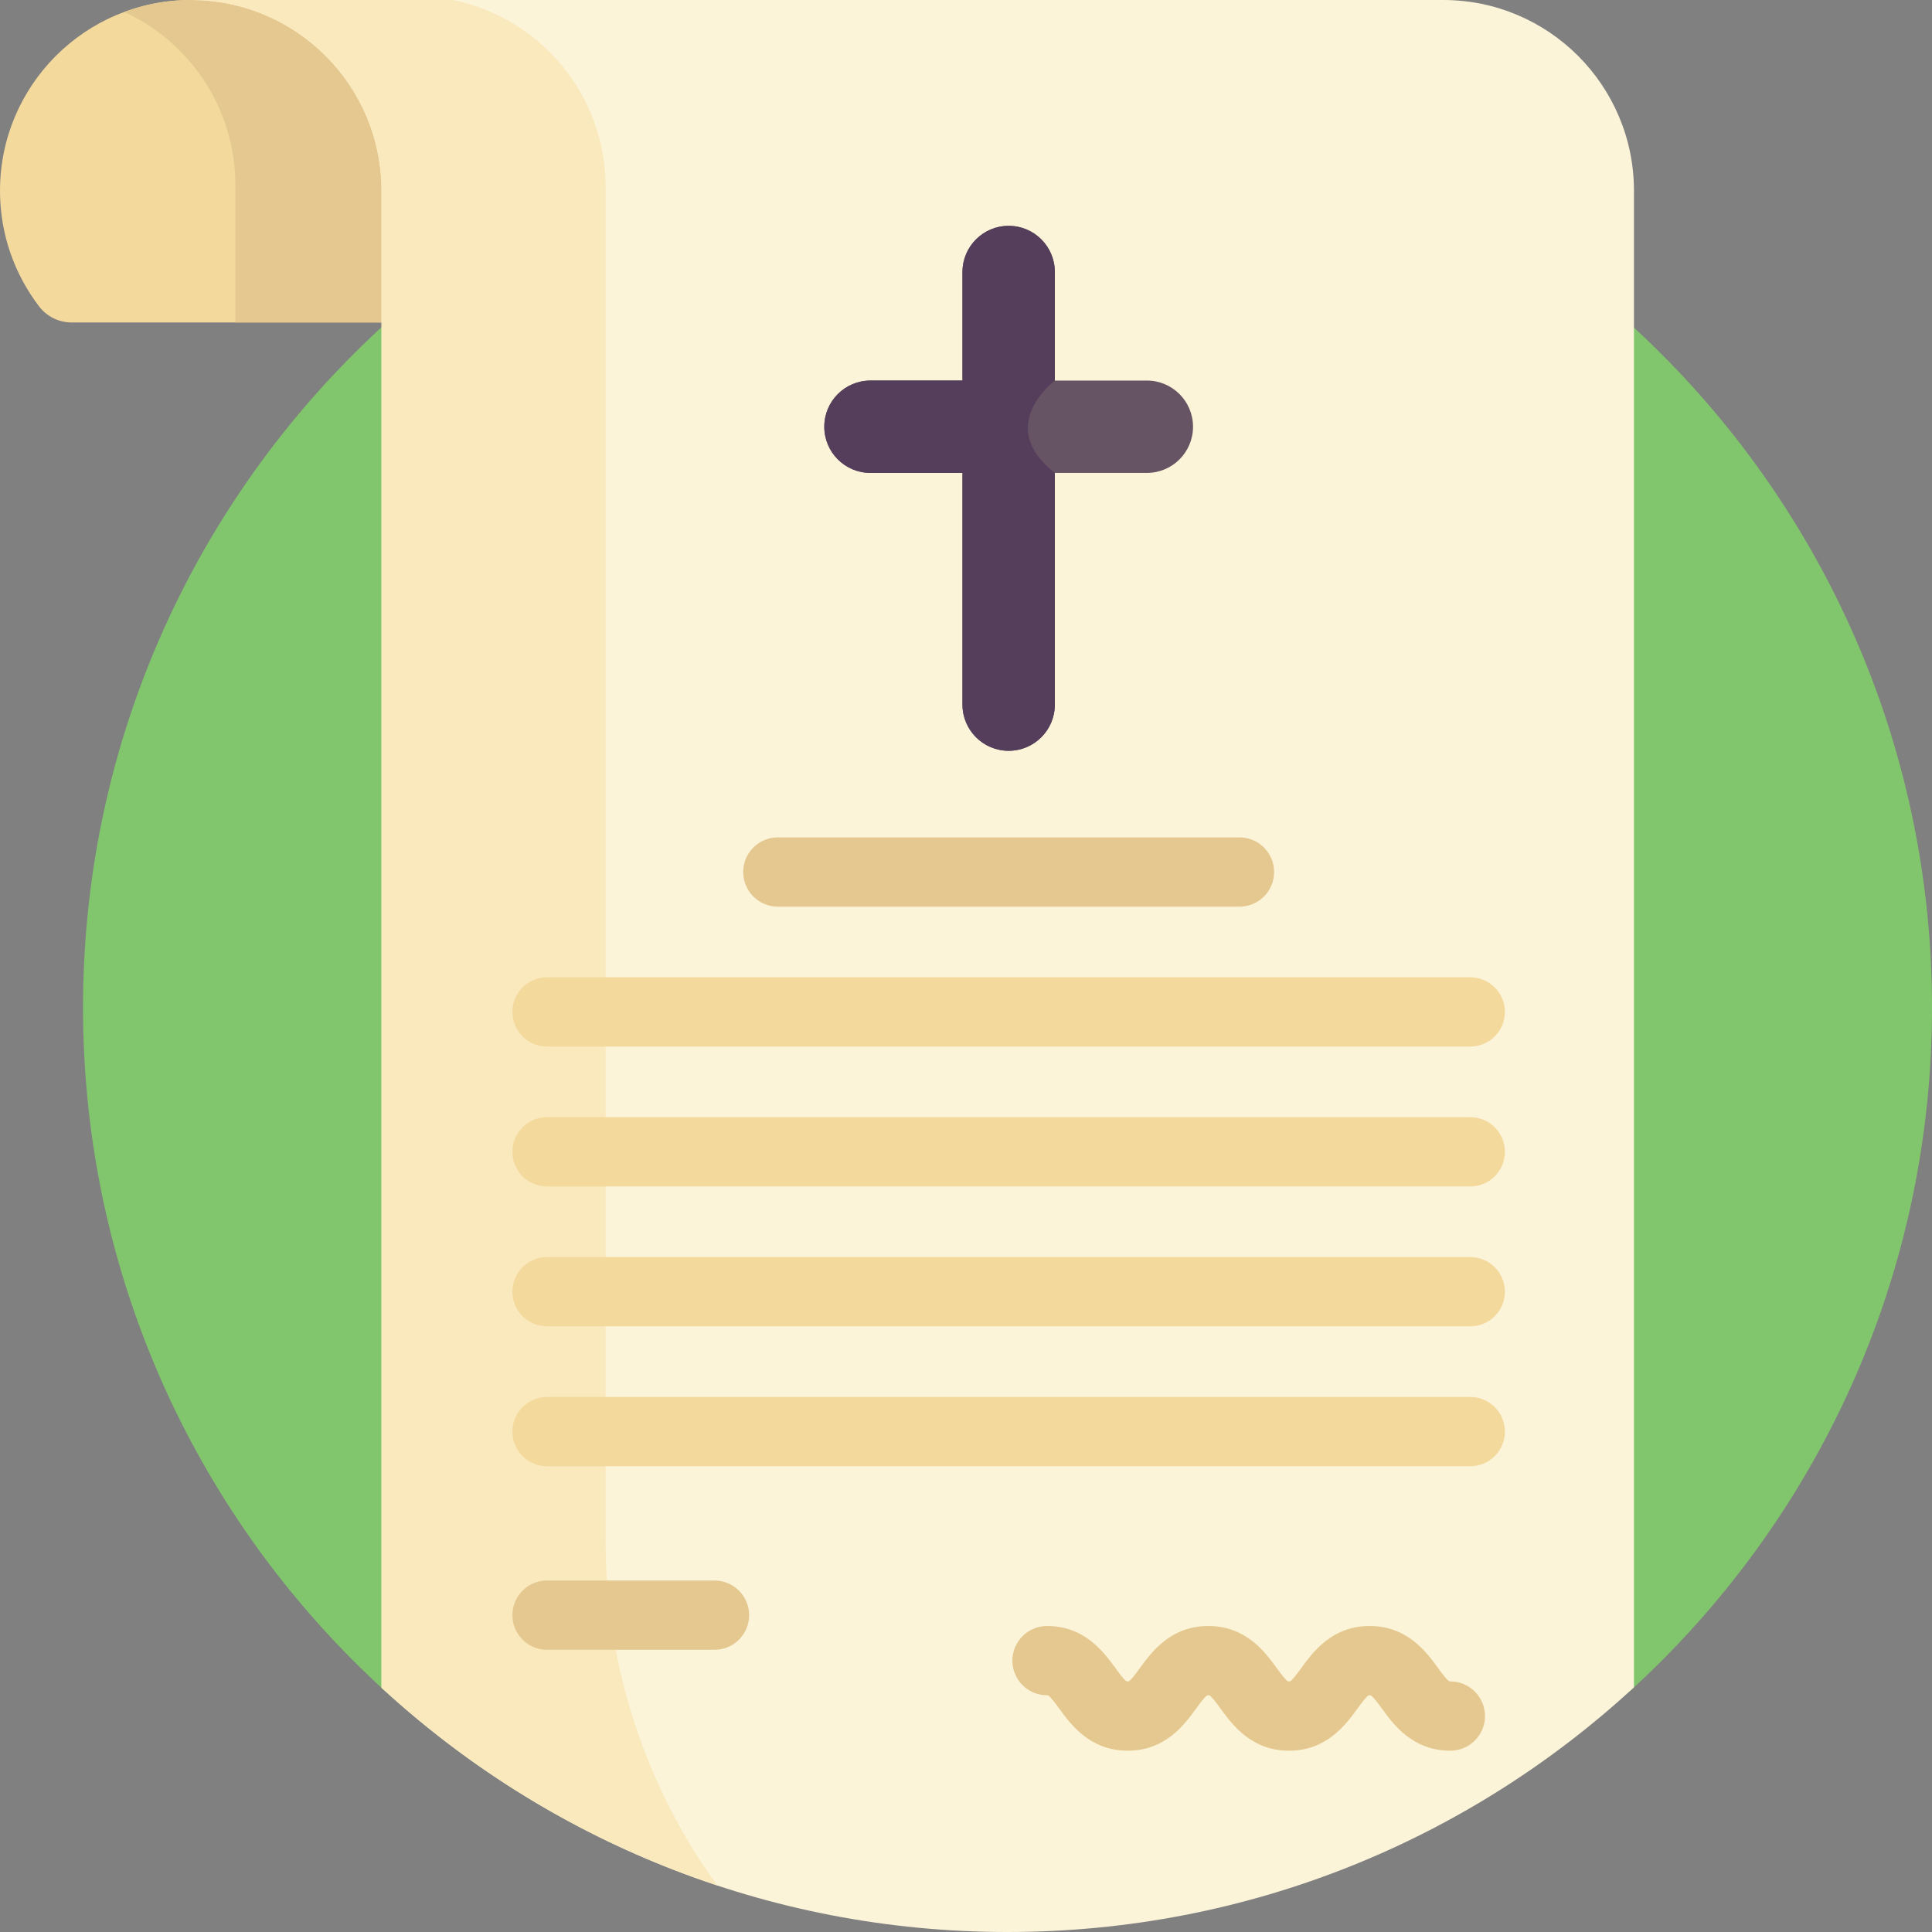 <svg id="Layer_1" enable-background="new 0 0 512 512" height="512" viewBox="0 0 512 512" width="512" xmlns="http://www.w3.org/2000/svg"><rect x="0" y="0" width="512" height="512" fill="#808080" stroke="none"/><g><path d="m102.184 448.273 329.757-.113c49.188-44.809 80.059-109.377 80.059-181.158 0-135.308-109.69-244.998-244.998-244.998s-244.998 109.69-244.998 244.998c0 71.84 30.922 136.457 80.18 181.271z" fill="#81c66d"/><g><path d="m104.041 49.09c0-22.082-14.163-40.846-33.897-47.732-8.736-.886-15.571-1.358-19.589-1.358-27.921 0-50.555 22.634-50.555 50.555 0 11.545 3.878 22.179 10.393 30.688 2.049 2.676 5.256 4.216 8.626 4.216h85.022z" fill="#f4d99d"/></g><path d="m70.144 1.358c-8.737-.886-15.571-1.358-19.589-1.358-6.2 0-12.137 1.121-17.626 3.164 17.375 7.998 29.446 25.544 29.446 45.926v36.368h41.667v-36.368c-.001-22.082-14.163-40.846-33.898-47.732z" fill="#e5c88f"/><path d="m382.461 0h-281.351-50.555c27.921 0 50.556 22.634 50.556 50.555v396.718c43.639 40.18 101.895 64.727 165.891 64.727 64.056 0 122.361-24.594 166.014-64.84v-396.605c0-27.92-22.634-50.555-50.555-50.555z" fill="#fcf4d9"/><path d="m190.07 499.656c-18.681-25.832-29.58-57.56-29.58-91.444v-358.657c0-24.484-17.406-44.899-40.518-49.555h-18.862-50.555c27.922 0 50.556 22.634 50.556 50.555v396.718c25.311 23.305 55.545 41.335 88.959 52.383z" fill="#f9e9bd"/><path d="m206.137 240.275h122.336c5.07 0 9.18-4.11 9.18-9.18s-4.11-9.18-9.18-9.18h-122.336c-5.07 0-9.18 4.11-9.18 9.18s4.11 9.18 9.18 9.18z" fill="#e5c88f"/><g fill="#f4d99d"><path d="m144.969 277.347h244.671c5.07 0 9.179-4.11 9.179-9.18s-4.11-9.18-9.179-9.18h-244.671c-5.07 0-9.18 4.11-9.18 9.18.001 5.07 4.111 9.18 9.18 9.18z"/><path d="m389.64 296.061h-244.671c-5.07 0-9.18 4.11-9.18 9.18s4.11 9.18 9.18 9.18h244.671c5.07 0 9.179-4.11 9.179-9.18s-4.109-9.18-9.179-9.18z"/><path d="m389.64 333.134h-244.671c-5.07 0-9.18 4.11-9.18 9.18s4.11 9.18 9.18 9.18h244.671c5.07 0 9.179-4.11 9.179-9.18s-4.109-9.18-9.179-9.18z"/><path d="m389.64 370.207h-244.671c-5.07 0-9.18 4.11-9.18 9.18s4.11 9.18 9.18 9.18h244.671c5.07 0 9.179-4.11 9.179-9.18s-4.109-9.18-9.179-9.18z"/></g><path d="m189.348 418.853h-44.379c-5.07 0-9.18 4.11-9.18 9.18s4.11 9.18 9.18 9.18h44.379c5.07 0 9.18-4.11 9.18-9.18s-4.11-9.18-9.18-9.18z" fill="#e5c88f"/><path d="m384.358 445.594c-.178 0-.252-.018-.252-.018-.627-.265-2.123-2.32-3.017-3.548-3.027-4.159-8.095-11.121-18.112-11.121s-15.085 6.962-18.112 11.121c-.894 1.228-2.39 3.283-3.012 3.546 0 0-.074.02-.257.02-.177 0-.251-.018-.251-.018-.628-.265-2.124-2.32-3.017-3.548-3.027-4.159-8.094-11.121-18.111-11.121s-15.084 6.962-18.111 11.122c-.893 1.228-2.388 3.282-3.01 3.545 0 0-.074.02-.256.02-.174 0-.248-.018-.248-.018-.629-.268-2.122-2.321-3.014-3.547-3.027-4.16-8.092-11.122-18.108-11.122-5.07 0-9.18 4.11-9.18 9.18s4.11 9.18 9.18 9.18c.174 0 .248.018.25.018.627.268 2.12 2.32 3.012 3.546 3.027 4.16 8.092 11.123 18.109 11.123s15.083-6.962 18.111-11.121c.893-1.228 2.389-3.282 3.01-3.546.001-.001.074-.02.257-.02.176 0 .251.018.252.018.627.266 2.122 2.32 3.015 3.547 3.028 4.16 8.094 11.122 18.112 11.122 10.017 0 15.085-6.962 18.112-11.121.894-1.228 2.39-3.283 3.012-3.546 0 0 .074-.02.258-.02.178 0 .252.018.252.018.627.265 2.123 2.32 3.017 3.548 3.027 4.159 8.095 11.121 18.112 11.121 5.07 0 9.18-4.11 9.18-9.179-.004-5.071-4.114-9.181-9.183-9.181z" fill="#e5c88f"/><path d="m230.684 125.329h24.381v61.401c0 6.76 5.48 12.239 12.24 12.239s12.239-5.48 12.239-12.239v-61.401h24.381c6.76 0 12.239-5.48 12.239-12.239 0-6.76-5.48-12.239-12.239-12.239h-24.381v-28.763c0-6.76-5.48-12.239-12.239-12.239-6.76 0-12.24 5.48-12.24 12.239v28.762h-24.381c-6.76 0-12.239 5.48-12.239 12.239-.001 6.761 5.479 12.24 12.239 12.24z" fill="#665364"/><path d="m279.544 100.85v-28.762c0-6.76-5.48-12.239-12.24-12.239s-12.239 5.48-12.239 12.239v28.762h-24.381c-6.76 0-12.24 5.48-12.24 12.239 0 6.76 5.48 12.239 12.24 12.239h24.381v61.401c0 6.76 5.479 12.239 12.239 12.239s12.24-5.48 12.24-12.239v-61.401c-16.092-12.491 0-24.478 0-24.478z" fill="#543e5b"/></g></svg>
